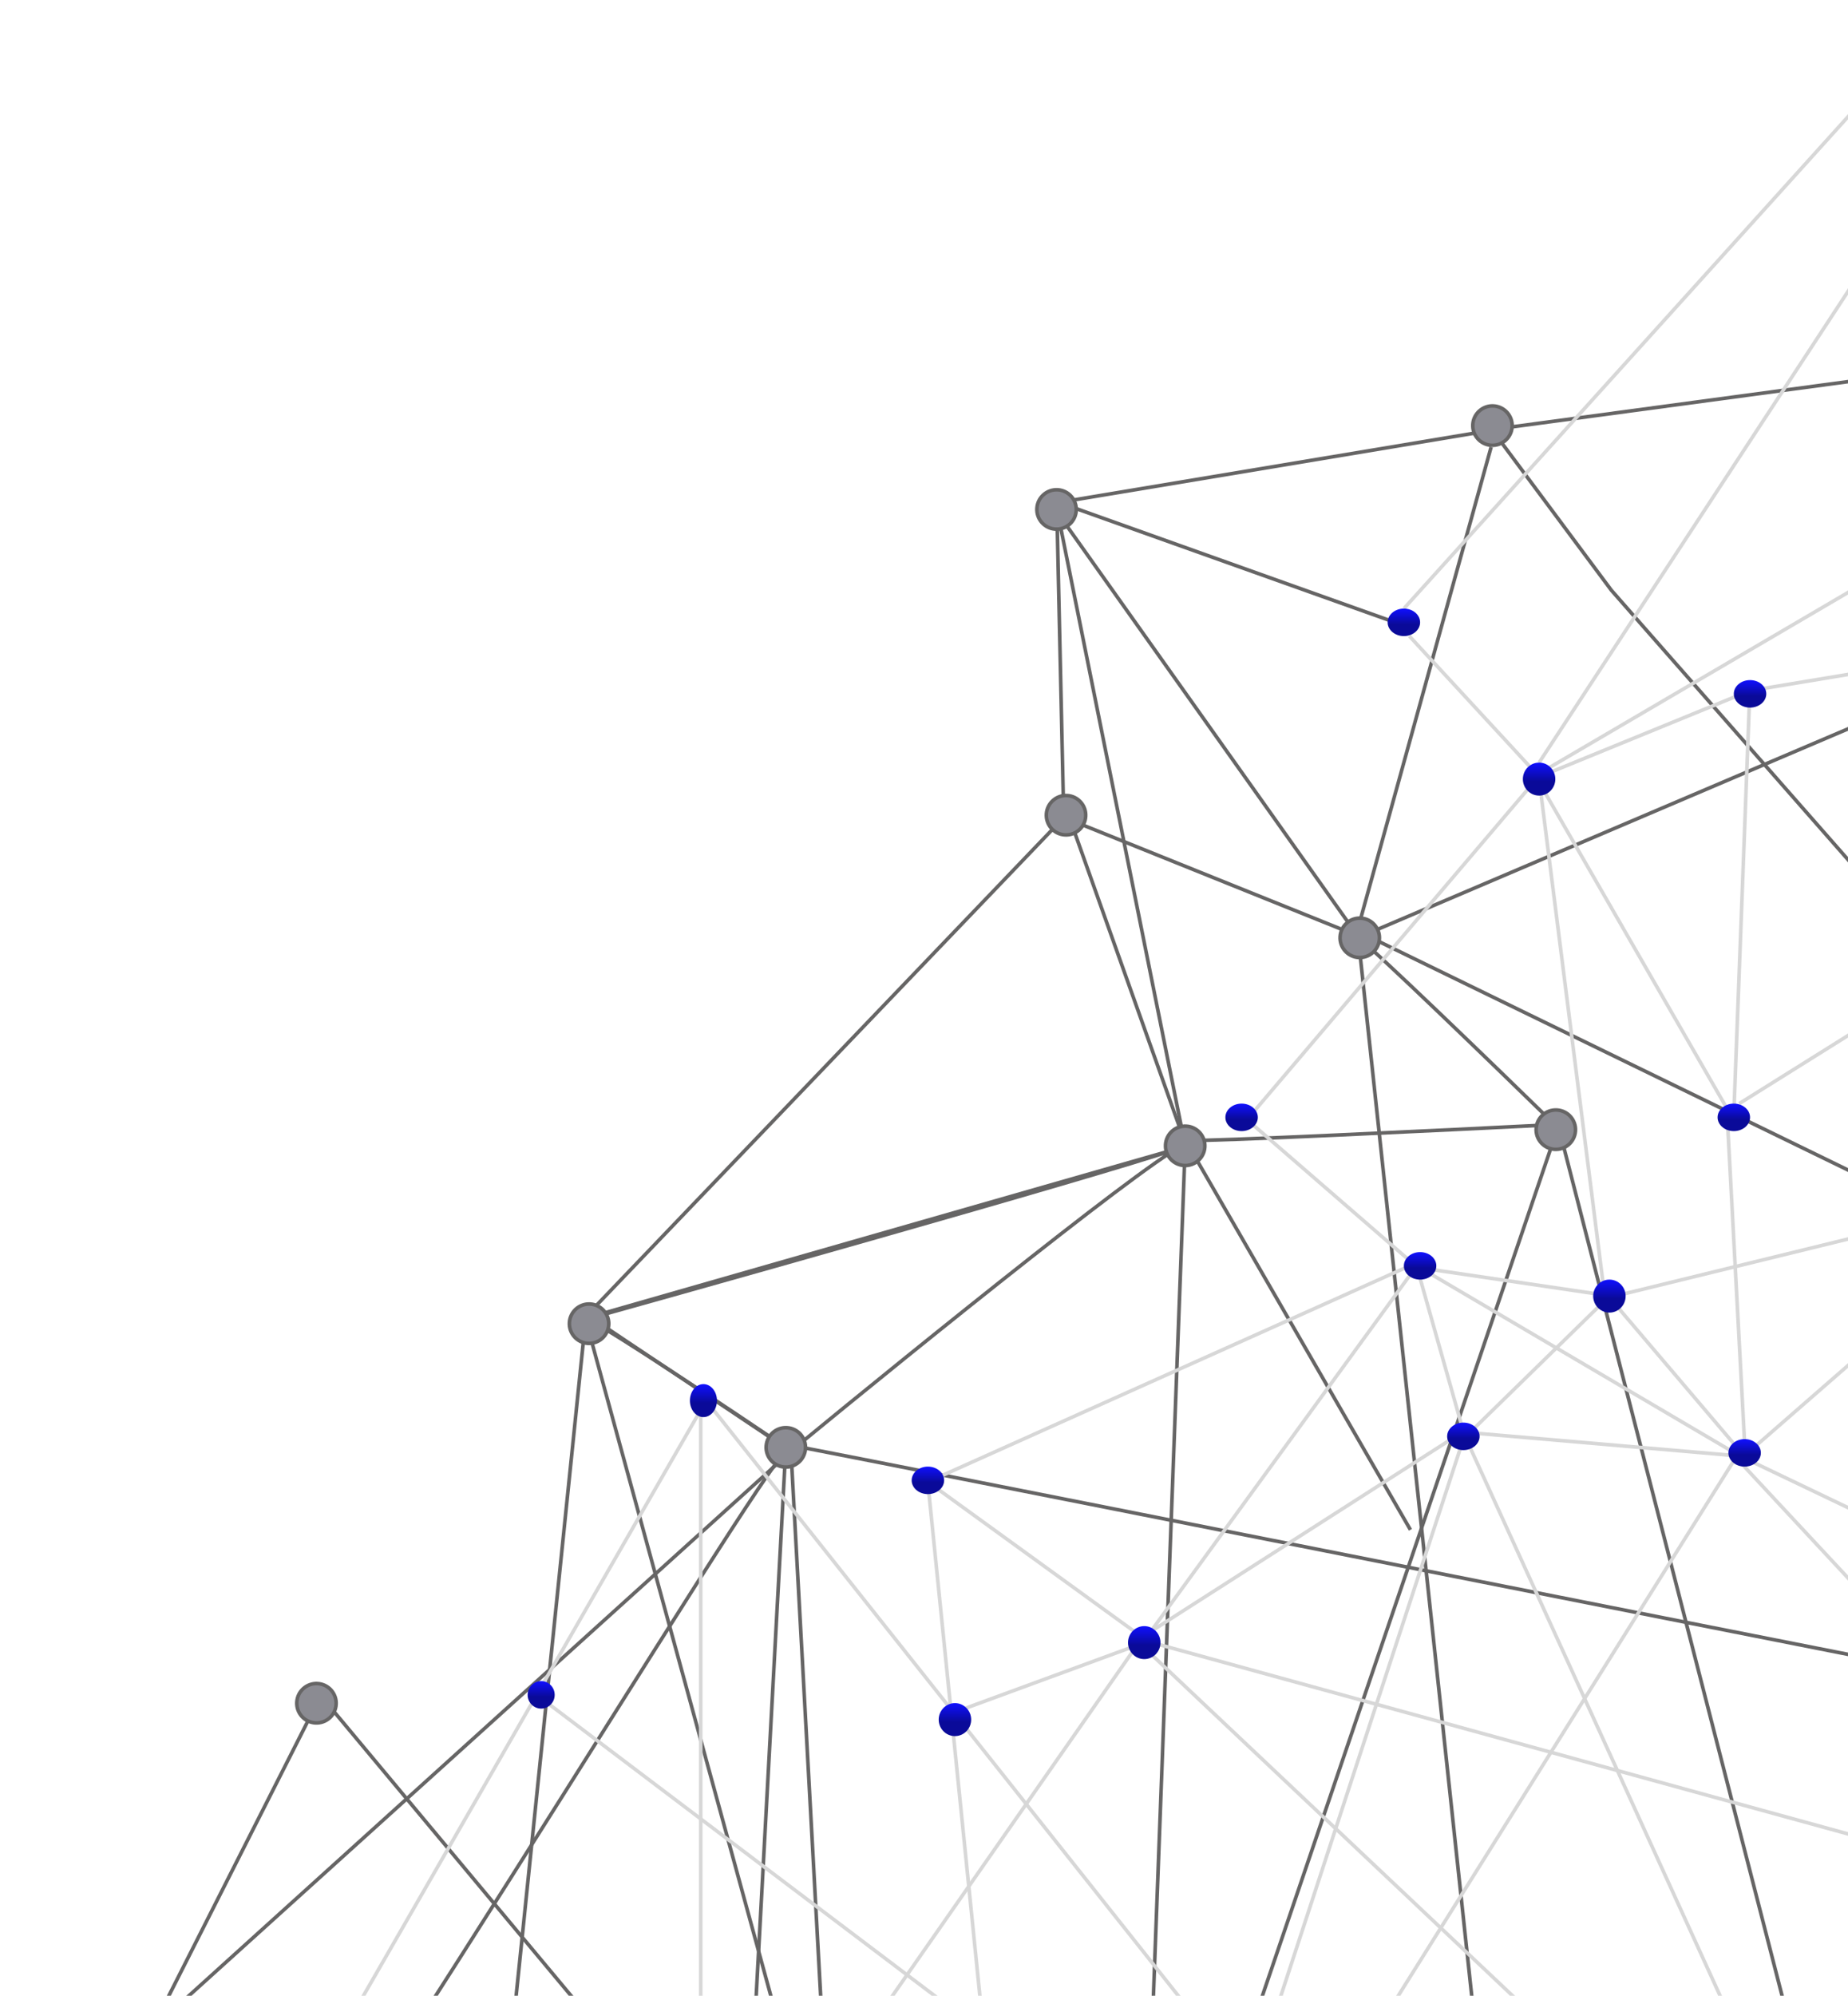 <svg width="516" height="557" viewBox="0 0 516 557" fill="none" xmlns="http://www.w3.org/2000/svg">
<path d="M164.606 367.441L220.855 405.049" stroke="#666565"/>
<path d="M165.105 367.473L331.427 319.827M220.855 405.049L234.343 652.385" stroke="#666565"/>
<path d="M219.326 405.454C214.061 406.325 73.845 640.267 56 650.5" stroke="#666565"/>
<path d="M87.5 477.31L9 632.31" stroke="#666565"/>
<path d="M328.389 320.723C330.91 319.857 332.033 319.364 331.458 319.328C331.001 319.299 329.949 319.789 328.389 320.723Z" fill="#8B8B92"/>
<path d="M166.103 367.536C223.217 351.592 336.249 319.63 331.458 319.328C326.668 319.027 256.434 375.726 221.915 404.114L19 587.5" stroke="#666565"/>
<path d="M434.946 314.82L331.075 619.898" stroke="#666565"/>
<path d="M163.545 368.377L227.099 600.327" stroke="#666565"/>
<path d="M164.543 368.439C171.154 371.661 203.882 393.46 219.42 403.957L199.5 772.5" stroke="#666565"/>
<path d="M221.947 403.615C224.741 403.791 695.486 497.764 781 513.5" stroke="#666565"/>
<path d="M91 475L172.25 572.326" stroke="#666565"/>
<path d="M713 80L422.214 119.134L295.639 140.224L391.187 174.294" stroke="#666565"/>
<path d="M294.983 142.688L378.736 260.682L416.348 124.777" stroke="#666565"/>
<path d="M295.077 141.191L296.912 223.469L330.118 316.739L393.82 426.958" stroke="#666565"/>
<path d="M295.046 141.69L330.928 319.796L315.5 732.5" stroke="#666565"/>
<path d="M379.172 261.712C382.639 263.934 417.176 297.336 434.01 313.759" stroke="#666565"/>
<path d="M296.629 227.96L379.203 261.213L423 669.5" stroke="#666565"/>
<path d="M382.197 261.401L843.5 486" stroke="#666565"/>
<path d="M379.172 261.712L574.5 178.5" stroke="#666565"/>
<path d="M418.033 121.877L449.905 164.714L603.5 339.5" stroke="#666565"/>
<path d="M297.659 227.523L163.608 367.379L141.5 582.5" stroke="#666565"/>
<path d="M331.022 318.299C336.611 318.65 402.675 315.461 435.009 313.822L512 613" stroke="#666565"/>
<circle cx="295.014" cy="142.189" r="5.5" transform="rotate(3.602 295.014 142.189)" fill="#8B8B92" stroke="#666565"/>
<circle cx="416.725" cy="118.788" r="5.5" transform="rotate(3.602 416.725 118.788)" fill="#8B8B92" stroke="#666565"/>
<circle cx="219.42" cy="403.957" r="5.5" transform="rotate(3.602 219.42 403.957)" fill="#8B8B92" stroke="#666565"/>
<circle cx="434.415" cy="315.288" r="5.5" transform="rotate(3.602 434.415 315.288)" fill="#8B8B92" stroke="#666565"/>
<circle cx="330.928" cy="319.796" r="5.5" transform="rotate(3.602 330.928 319.796)" fill="#8B8B92" stroke="#666565"/>
<circle cx="164.48" cy="369.437" r="5.5" transform="rotate(3.602 164.48 369.437)" fill="#8B8B92" stroke="#666565"/>
<circle cx="88.365" cy="475.365" r="5.5" transform="rotate(3.602 88.365 475.365)" fill="#8B8B92" stroke="#666565"/>
<circle cx="297.659" cy="227.523" r="5.5" transform="rotate(3.602 297.659 227.523)" fill="#8B8B92" stroke="#666565"/>
<circle cx="379.671" cy="261.743" r="5.5" transform="rotate(3.602 379.671 261.743)" fill="#8B8B92" stroke="#666565"/>
<path d="M393.522 177.53L427.313 214.128L482.152 309.28L487.138 402.865L327.05 658" stroke="#D7D7D7"/>
<path d="M550.569 28.631L429.748 212.836" stroke="#D7D7D7"/>
<path d="M544.528 1L391.991 169.855" stroke="#D7D7D7"/>
<path d="M429.014 217.442L348.194 312.488L395.8 353.744L448.942 361.578L487.138 406.49L408.532 399.701L487.138 572.037" stroke="#D7D7D7"/>
<path d="M408.604 399.498L395.314 352.526L259.088 413.59L318.894 456.909L408.604 399.498Z" stroke="#D7D7D7"/>
<path d="M396.13 352.526L319.499 457.854L533.956 516.776" stroke="#D7D7D7"/>
<path d="M408.604 401.647L357.255 558.222" stroke="#D7D7D7"/>
<path d="M317.988 458.444L467.504 599.668" stroke="#D7D7D7"/>
<path d="M317.988 458.444L192.636 638.044" stroke="#D7D7D7"/>
<path d="M265.129 478.4L319.499 458.444" stroke="#D7D7D7"/>
<path d="M197.167 390.902L342.152 573.572" stroke="#D7D7D7"/>
<path d="M259.088 413.927L274.191 562.827" stroke="#D7D7D7"/>
<path d="M485.628 308.009L603.428 234.327" stroke="#D7D7D7"/>
<path d="M197.167 390.902L99 561.292" stroke="#D7D7D7"/>
<path d="M148.839 472.259L266.639 561.292" stroke="#D7D7D7"/>
<path d="M488.648 191.346L484.117 311.079" stroke="#D7D7D7"/>
<path d="M429.748 215.907L597.387 117.664" stroke="#D7D7D7"/>
<path d="M450.891 361.736L614 321.825" stroke="#D7D7D7"/>
<path d="M428.237 217.442L488.56 192.784L589.836 175.995" stroke="#D7D7D7"/>
<path d="M195.657 390.902V558.222" stroke="#D7D7D7"/>
<path d="M485.628 407.787L565.672 493.75" stroke="#D7D7D7"/>
<path d="M485.628 406.252L588.325 455.374" stroke="#D7D7D7"/>
<path d="M487.138 406.252L614 295.729" stroke="#D7D7D7"/>
<path d="M429.748 217.442L447.871 360.201" stroke="#D7D7D7"/>
<path d="M449.381 361.736L410.114 400.112" stroke="#D7D7D7"/>
<path d="M399.542 355.596L485.628 406.252" stroke="#D7D7D7"/>
<ellipse cx="488.648" cy="193.648" rx="4.531" ry="3.838" fill="url(#paint0_linear_57_174)"/>
<ellipse cx="266.639" cy="479.935" rx="4.531" ry="4.605" fill="url(#paint1_linear_57_174)"/>
<ellipse cx="151.104" cy="473.027" rx="3.776" ry="3.838" fill="url(#paint2_linear_57_174)"/>
<ellipse cx="429.748" cy="217.442" rx="4.531" ry="4.605" fill="url(#paint3_linear_57_174)"/>
<ellipse cx="487.138" cy="405.485" rx="4.531" ry="3.838" fill="url(#paint4_linear_57_174)"/>
<ellipse cx="196.412" cy="390.902" rx="3.776" ry="4.605" fill="url(#paint5_linear_57_174)"/>
<ellipse cx="391.991" cy="173.693" rx="4.531" ry="3.838" fill="url(#paint6_linear_57_174)"/>
<ellipse cx="346.683" cy="311.847" rx="4.531" ry="3.838" fill="url(#paint7_linear_57_174)"/>
<ellipse cx="319.499" cy="458.444" rx="4.531" ry="4.605" fill="url(#paint8_linear_57_174)"/>
<ellipse cx="408.604" cy="400.88" rx="4.531" ry="3.838" fill="url(#paint9_linear_57_174)"/>
<ellipse cx="396.522" cy="353.293" rx="4.531" ry="3.838" fill="url(#paint10_linear_57_174)"/>
<ellipse cx="449.381" cy="361.736" rx="4.531" ry="4.605" fill="url(#paint11_linear_57_174)"/>
<ellipse cx="484.117" cy="311.847" rx="4.531" ry="3.838" fill="url(#paint12_linear_57_174)"/>
<ellipse cx="259.088" cy="413.16" rx="4.531" ry="3.838" fill="url(#paint13_linear_57_174)"/>
<defs>
<linearGradient id="paint0_linear_57_174" x1="488.648" y1="189.811" x2="488.648" y2="197.486" gradientUnits="userSpaceOnUse">
<stop stop-color="#1010FF"/>
<stop offset="0.575" stop-color="#0A0A99"/>
</linearGradient>
<linearGradient id="paint1_linear_57_174" x1="266.639" y1="475.329" x2="266.639" y2="484.54" gradientUnits="userSpaceOnUse">
<stop stop-color="#1010FF"/>
<stop offset="0.575" stop-color="#0A0A99"/>
</linearGradient>
<linearGradient id="paint2_linear_57_174" x1="151.104" y1="469.189" x2="151.104" y2="476.864" gradientUnits="userSpaceOnUse">
<stop stop-color="#1010FF"/>
<stop offset="0.575" stop-color="#0A0A99"/>
</linearGradient>
<linearGradient id="paint3_linear_57_174" x1="429.748" y1="212.836" x2="429.748" y2="222.047" gradientUnits="userSpaceOnUse">
<stop stop-color="#1010FF"/>
<stop offset="0.575" stop-color="#0A0A99"/>
</linearGradient>
<linearGradient id="paint4_linear_57_174" x1="487.138" y1="401.647" x2="487.138" y2="409.322" gradientUnits="userSpaceOnUse">
<stop stop-color="#1010FF"/>
<stop offset="0.575" stop-color="#0A0A99"/>
</linearGradient>
<linearGradient id="paint5_linear_57_174" x1="196.412" y1="386.297" x2="196.412" y2="395.507" gradientUnits="userSpaceOnUse">
<stop stop-color="#1010FF"/>
<stop offset="0.575" stop-color="#0A0A99"/>
</linearGradient>
<linearGradient id="paint6_linear_57_174" x1="391.991" y1="169.855" x2="391.991" y2="177.53" gradientUnits="userSpaceOnUse">
<stop stop-color="#1010FF"/>
<stop offset="0.575" stop-color="#0A0A99"/>
</linearGradient>
<linearGradient id="paint7_linear_57_174" x1="346.683" y1="308.009" x2="346.683" y2="315.685" gradientUnits="userSpaceOnUse">
<stop stop-color="#1010FF"/>
<stop offset="0.575" stop-color="#0A0A99"/>
</linearGradient>
<linearGradient id="paint8_linear_57_174" x1="319.499" y1="453.839" x2="319.499" y2="463.049" gradientUnits="userSpaceOnUse">
<stop stop-color="#1010FF"/>
<stop offset="0.575" stop-color="#0A0A99"/>
</linearGradient>
<linearGradient id="paint9_linear_57_174" x1="408.604" y1="397.042" x2="408.604" y2="404.717" gradientUnits="userSpaceOnUse">
<stop stop-color="#1010FF"/>
<stop offset="0.575" stop-color="#0A0A99"/>
</linearGradient>
<linearGradient id="paint10_linear_57_174" x1="396.522" y1="349.456" x2="396.522" y2="357.131" gradientUnits="userSpaceOnUse">
<stop stop-color="#1010FF"/>
<stop offset="0.575" stop-color="#0A0A99"/>
</linearGradient>
<linearGradient id="paint11_linear_57_174" x1="449.381" y1="357.131" x2="449.381" y2="366.341" gradientUnits="userSpaceOnUse">
<stop stop-color="#1010FF"/>
<stop offset="0.575" stop-color="#0A0A99"/>
</linearGradient>
<linearGradient id="paint12_linear_57_174" x1="484.117" y1="308.009" x2="484.117" y2="315.685" gradientUnits="userSpaceOnUse">
<stop stop-color="#1010FF"/>
<stop offset="0.575" stop-color="#0A0A99"/>
</linearGradient>
<linearGradient id="paint13_linear_57_174" x1="259.088" y1="409.323" x2="259.088" y2="416.998" gradientUnits="userSpaceOnUse">
<stop stop-color="#1010FF"/>
<stop offset="0.575" stop-color="#0A0A99"/>
</linearGradient>
</defs>
</svg>
